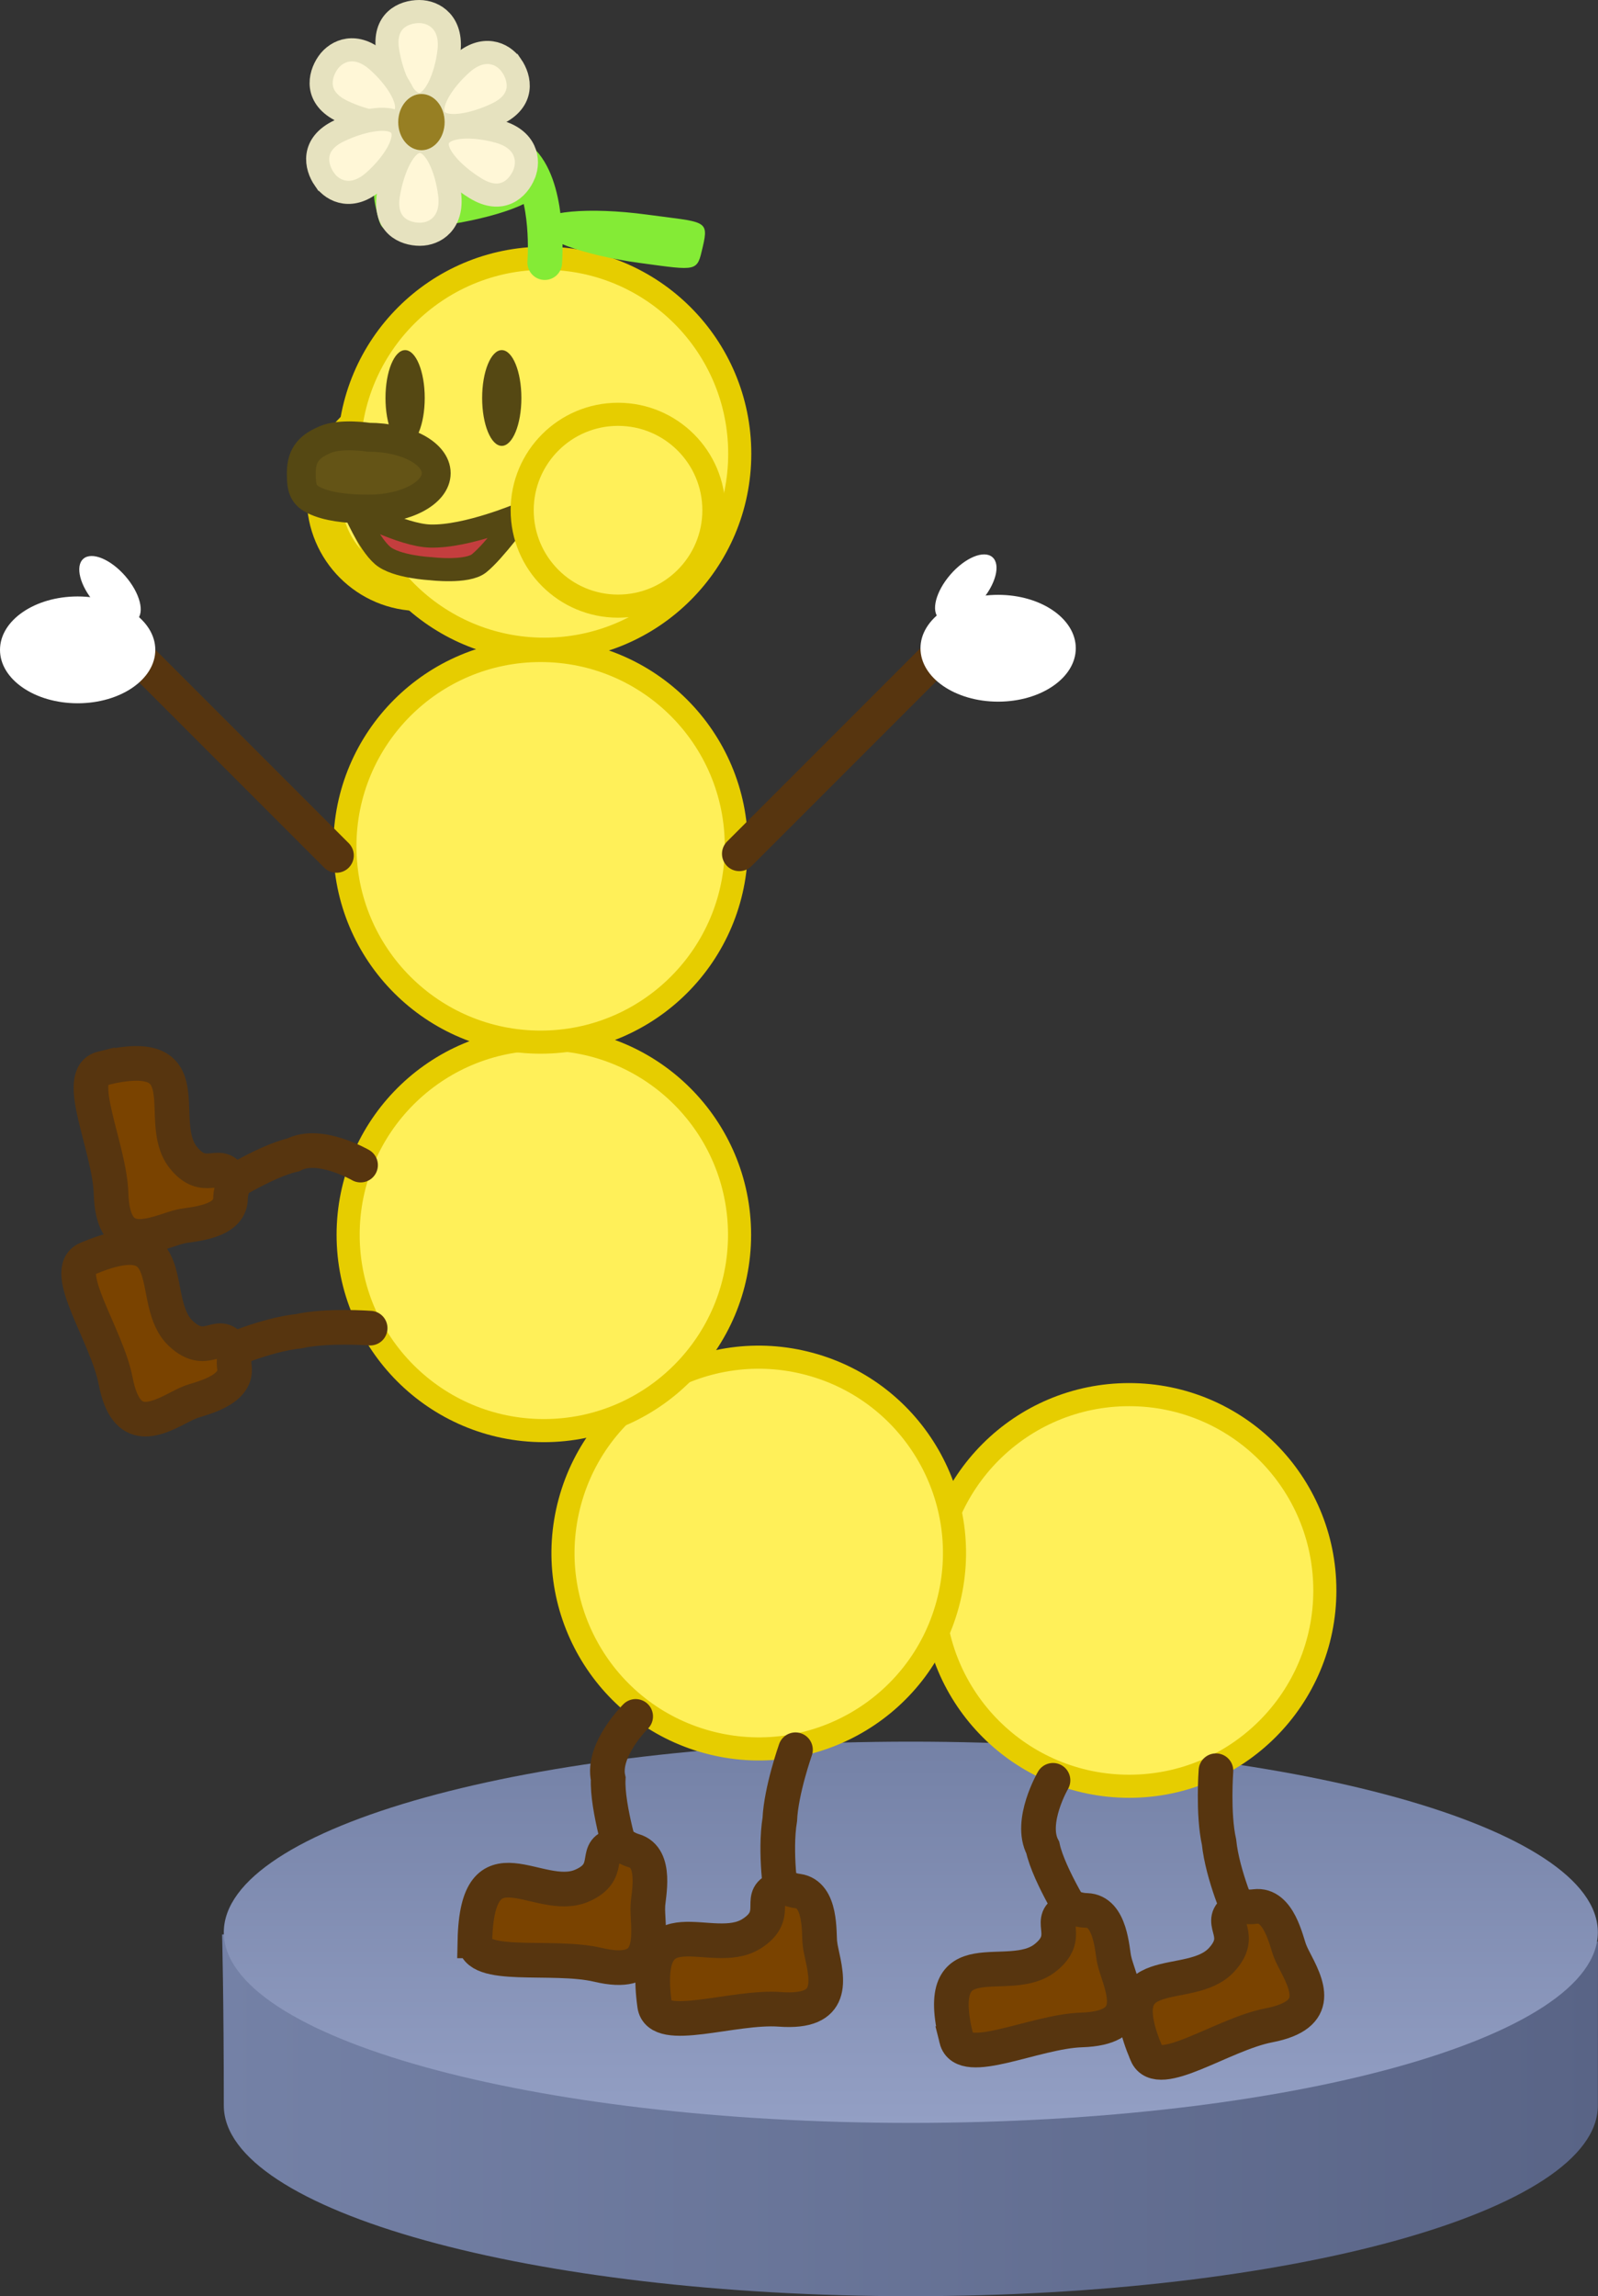 <svg version="1.1" xmlns="http://www.w3.org/2000/svg" xmlns:xlink="http://www.w3.org/1999/xlink" width="138.396" height="198.755" viewBox="0,0,138.396,198.755"><rect x="0" y="0" width="138.396" height="198.755" fill="#333333" stroke="none"/><defs><linearGradient x1="180.988" y1="247.167" x2="300.147" y2="247.167" gradientUnits="userSpaceOnUse" id="color-1"><stop offset="0" stop-color="#7481a6"/><stop offset="1" stop-color="#596486"/></linearGradient><linearGradient x1="240.634" y1="217" x2="240.634" y2="250" gradientUnits="userSpaceOnUse" id="color-2"><stop offset="0" stop-color="#7481a6"/><stop offset="1" stop-color="#939fc4"/></linearGradient></defs><g transform="translate(-161.751,-66.246)"><g data-paper-data="{&quot;isPaintingLayer&quot;:true}" fill-rule="nonzero" stroke-linejoin="miter" stroke-miterlimit="10" stroke-dasharray="" stroke-dashoffset="0" style="mix-blend-mode: normal"><path d="M181.134,248.5c0,-9.113 -0.147,-14.808 -0.147,-14.808l58.98,-4.359l60.179,4.982c0,0 -0.012,11.123 -0.012,14.185c0,9.113 -26.639,16.5 -59.5,16.5c-32.861,0 -59.5,-7.387 -59.5,-16.5z" data-paper-data="{&quot;origPos&quot;:null,&quot;index&quot;:null}" fill="url(#color-1)" stroke="none" stroke-width="0" stroke-linecap="butt"/><path d="M240.634,217c32.861,0 59.5,7.387 59.5,16.5c0,9.113 -26.639,16.5 -59.5,16.5c-32.861,0 -59.5,-7.387 -59.5,-16.5c0,-9.113 26.639,-16.5 59.5,-16.5z" data-paper-data="{&quot;origPos&quot;:null,&quot;index&quot;:null}" fill="url(#color-2)" stroke="none" stroke-width="0" stroke-linecap="butt"/><path d="M242.59,203.912c0,-9.361 7.589,-16.95 16.95,-16.95c9.361,0 16.95,7.589 16.95,16.95c0,9.361 -7.589,16.95 -16.95,16.95c-9.361,0 -16.95,-7.589 -16.95,-16.95z" fill="#fff059" stroke="#e6cd00" stroke-width="2" stroke-linecap="butt"/><path d="M269.219,232.135c0,0 -1.592,-3.539 -1.893,-6.442c-0.545,-2.447 -0.266,-6.177 -0.266,-6.177" fill="none" stroke="#57350f" stroke-width="3" stroke-linecap="round"/><path d="M255.271,232.799c0,0 -2.675,-4.16 -3.211,-6.629c-1.193,-2.248 0.887,-5.824 0.887,-5.824" fill="none" stroke="#57350f" stroke-width="3" stroke-linecap="round"/><path d="M244.584,242.738c-2.212,-8.93 4.475,-4.498 7.682,-7.022c2.315,-1.822 0.228,-3.147 1.685,-3.993c0.952,-0.553 0.811,-0.143 1.912,-0.114c2.098,0.056 2.194,3.456 2.384,4.273c0.064,0.272 0.104,0.425 0.192,0.69c0.812,2.436 1.81,5.226 -3.019,5.382c-4.079,0.131 -10.22,3.276 -10.837,0.784z" data-paper-data="{&quot;origRot&quot;:0}" fill="#7a4300" stroke="#57350f" stroke-width="3" stroke-linecap="butt"/><path d="M261.058,244.033c-3.588,-8.472 3.712,-5.146 6.483,-8.142c2,-2.163 -0.27,-3.143 1.036,-4.208c0.854,-0.696 0.779,-0.269 1.87,-0.413c2.081,-0.274 2.71,3.068 3.027,3.845c0.106,0.259 0.169,0.403 0.298,0.651c1.185,2.278 2.609,4.877 -2.135,5.79c-4.007,0.771 -9.578,4.842 -10.579,2.478z" data-paper-data="{&quot;origRot&quot;:0}" fill="#7a4300" stroke="#57350f" stroke-width="3" stroke-linecap="butt"/><path d="M211.101,196.245c2.446,-9.036 11.755,-14.378 20.791,-11.932c9.036,2.446 14.378,11.755 11.932,20.791c-2.446,9.036 -11.755,14.378 -20.791,11.932c-9.036,-2.446 -14.378,-11.755 -11.932,-20.791z" fill="#fff059" stroke="#e6cd00" stroke-width="2" stroke-linecap="butt"/><path d="M229.429,230.446c0,0 -0.611,-3.832 -0.143,-6.713c0.113,-2.504 1.358,-6.032 1.358,-6.032" fill="none" stroke="#57350f" stroke-width="3" stroke-linecap="round"/><path d="M215.793,227.442c0,0 -1.495,-4.714 -1.367,-7.238c-0.564,-2.482 2.378,-5.39 2.378,-5.39" fill="none" stroke="#57350f" stroke-width="3" stroke-linecap="round"/><path d="M202.88,234.243c0.199,-9.198 5.495,-3.172 9.25,-4.77c2.711,-1.154 1.042,-2.978 2.67,-3.414c1.064,-0.285 0.82,0.074 1.875,0.39c2.01,0.603 1.214,3.909 1.185,4.747c-0.01,0.279 -0.011,0.437 0.005,0.716c0.147,2.563 0.381,5.518 -4.32,4.406c-3.971,-0.939 -10.721,0.492 -10.665,-2.075z" data-paper-data="{&quot;origRot&quot;:0}" fill="#7a4300" stroke="#57350f" stroke-width="3" stroke-linecap="butt"/><path d="M218.443,239.798c-1.249,-9.115 4.928,-3.997 8.385,-6.165c2.496,-1.566 0.561,-3.105 2.1,-3.791c1.006,-0.448 0.822,-0.056 1.913,0.09c2.08,0.279 1.814,3.67 1.917,4.502c0.034,0.277 0.058,0.433 0.118,0.706c0.549,2.508 1.244,5.389 -3.574,5.031c-4.069,-0.303 -10.51,2.171 -10.859,-0.373z" data-paper-data="{&quot;origRot&quot;:0}" fill="#7a4300" stroke="#57350f" stroke-width="3" stroke-linecap="butt"/><path d="M208.851,156.177c9.361,0 16.95,7.589 16.95,16.95c0,9.361 -7.589,16.95 -16.95,16.95c-9.361,0 -16.95,-7.589 -16.95,-16.95c0,-9.361 7.589,-16.95 16.95,-16.95z" fill="#fff059" stroke="#e6cd00" stroke-width="2" stroke-linecap="butt"/><path d="M181.189,183.366c0,0 3.539,-1.592 6.442,-1.893c2.447,-0.545 6.177,-0.266 6.177,-0.266" fill="none" stroke="#57350f" stroke-width="3" stroke-linecap="round"/><path d="M180.525,169.419c0,0 4.16,-2.675 6.629,-3.211c2.248,-1.193 5.824,0.887 5.824,0.887" fill="none" stroke="#57350f" stroke-width="3" stroke-linecap="round"/><path d="M170.586,158.732c8.93,-2.212 4.498,4.475 7.022,7.682c1.822,2.315 3.147,0.228 3.993,1.685c0.553,0.952 0.143,0.811 0.114,1.912c-0.056,2.098 -3.456,2.194 -4.273,2.384c-0.272,0.064 -0.425,0.104 -0.69,0.192c-2.436,0.812 -5.226,1.81 -5.382,-3.019c-0.131,-4.079 -3.276,-10.22 -0.784,-10.837z" data-paper-data="{&quot;origRot&quot;:0}" fill="#7a4300" stroke="#57350f" stroke-width="3" stroke-linecap="butt"/><path d="M169.291,175.206c8.472,-3.588 5.146,3.712 8.142,6.483c2.163,2 3.143,-0.27 4.208,1.036c0.696,0.854 0.269,0.779 0.413,1.87c0.274,2.081 -3.068,2.71 -3.845,3.027c-0.259,0.106 -0.403,0.169 -0.651,0.298c-2.278,1.185 -4.877,2.609 -5.79,-2.135c-0.771,-4.007 -4.842,-9.578 -2.478,-10.579z" data-paper-data="{&quot;origRot&quot;:0}" fill="#7a4300" stroke="#57350f" stroke-width="3" stroke-linecap="butt"/><path d="M208.571,122.552c9.361,0 16.95,7.589 16.95,16.95c0,9.361 -7.589,16.95 -16.95,16.95c-9.361,0 -16.95,-7.589 -16.95,-16.95c0,-9.361 7.589,-16.95 16.95,-16.95z" fill="#fff059" stroke="#e6cd00" stroke-width="2" stroke-linecap="butt"/><path d="M225.779,140.15l16.672,-16.672" fill="none" stroke="#57350f" stroke-width="3" stroke-linecap="round"/><path d="M254.92,122.357c0,2.553 -3.011,4.623 -6.725,4.623c-3.714,0 -6.725,-2.07 -6.725,-4.623c0,-2.553 3.011,-4.623 6.725,-4.623c3.714,0 6.725,2.07 6.725,4.623z" fill="#ffffff" stroke="none" stroke-width="0" stroke-linecap="butt"/><path d="M243.086,119.784c-0.733,-0.637 -0.294,-2.342 0.98,-3.809c1.274,-1.466 2.902,-2.139 3.635,-1.501c0.733,0.637 0.294,2.342 -0.98,3.809c-1.274,1.466 -2.902,2.139 -3.635,1.501z" fill="#ffffff" stroke="none" stroke-width="0" stroke-linecap="butt"/><path d="M174.22,123.618l16.672,16.672" data-paper-data="{&quot;index&quot;:null}" fill="none" stroke="#57350f" stroke-width="3" stroke-linecap="round"/><path d="M168.476,117.874c3.714,0 6.725,2.07 6.725,4.623c0,2.553 -3.011,4.623 -6.725,4.623c-3.714,0 -6.725,-2.07 -6.725,-4.623c0,-2.553 3.011,-4.623 6.725,-4.623z" data-paper-data="{&quot;index&quot;:null}" fill="#ffffff" stroke="none" stroke-width="0" stroke-linecap="butt"/><path d="M169.95,118.422c-1.274,-1.466 -1.713,-3.172 -0.98,-3.809c0.733,-0.637 2.361,0.035 3.635,1.501c1.274,1.466 1.713,3.172 0.98,3.809c-0.733,0.637 -2.361,-0.035 -3.635,-1.501z" data-paper-data="{&quot;index&quot;:null}" fill="#ffffff" stroke="none" stroke-width="0" stroke-linecap="butt"/><g><path d="M189.818,109.332c0,-4.585 3.717,-8.302 8.302,-8.302c4.585,0 8.302,3.717 8.302,8.302c0,4.585 -3.717,8.302 -8.302,8.302c-4.585,0 -8.302,-3.717 -8.302,-8.302z" fill="#fff059" stroke="#e6cd00" stroke-width="3" stroke-linecap="butt"/><path d="M191.973,105.52c0,-9.346 7.576,-16.922 16.922,-16.922c9.346,0 16.922,7.576 16.922,16.922c0,9.346 -7.576,16.922 -16.922,16.922c-9.346,0 -16.922,-7.576 -16.922,-16.922z" fill="#fff059" stroke="#e6cd00" stroke-width="2" stroke-linecap="butt"/><path d="M199.2,76.922c0,0 6.388,1.506 8.04,3.553c2.145,2.658 1.69,8.504 1.69,8.504" fill="none" stroke="#84eb36" stroke-width="3" stroke-linecap="round"/><path d="M222.615,87.609c-0.507,2.178 -0.382,2.083 -5.418,1.404c-5.036,-0.679 -8.992,-2.167 -8.836,-3.325c0.156,-1.158 4.365,-1.546 9.401,-0.868c5.036,0.679 5.406,0.414 4.854,2.788z" data-paper-data="{&quot;origRot&quot;:0}" fill="#84eb36" stroke="none" stroke-width="0" stroke-linecap="butt"/><path d="M199.193,81.613c5.036,-0.679 9.245,-0.29 9.401,0.868c0.156,1.158 -3.8,2.646 -8.836,3.325c-5.036,0.679 -4.912,0.773 -5.418,-1.404c-0.553,-2.374 -0.183,-2.11 4.854,-2.788z" data-paper-data="{&quot;origRot&quot;:0,&quot;index&quot;:null}" fill="#84eb36" stroke="none" stroke-width="0" stroke-linecap="butt"/><path d="M200.633,70.684c-0.263,2.204 -1.234,4.6 -2.578,4.6c-1.343,0 -2.364,-2.409 -2.723,-4.6c-0.436,-2.655 1.379,-3.438 2.723,-3.438c1.343,0 2.868,1.001 2.578,3.438z" fill="#fff7d7" stroke="#e6e2bf" stroke-width="2" stroke-linecap="butt"/><path d="M198.116,86.523c-1.343,0 -3.158,-0.783 -2.723,-3.438c0.359,-2.19 1.379,-4.6 2.723,-4.6c1.343,0 2.315,2.396 2.578,4.6c0.29,2.437 -1.234,3.438 -2.578,3.438z" data-paper-data="{&quot;index&quot;:null}" fill="#fff7d7" stroke="#e6e2bf" stroke-width="2" stroke-linecap="butt"/><path d="M207.139,81.324c-0.51,1.243 -1.924,2.624 -4.215,1.213c-1.89,-1.164 -3.731,-3.023 -3.221,-4.266c0.51,-1.243 3.095,-1.232 5.234,-0.638c2.365,0.657 2.712,2.448 2.202,3.69z" data-paper-data="{&quot;index&quot;:null,&quot;origRot&quot;:0}" fill="#fff7d7" stroke="#e6e2bf" stroke-width="2" stroke-linecap="butt"/><path d="M206.047,71.914c0.766,1.104 1.158,3.041 -1.272,4.198c-2.004,0.954 -4.565,1.49 -5.331,0.386c-0.766,-1.104 0.648,-3.268 2.308,-4.741c1.837,-1.629 3.528,-0.947 4.294,0.157z" data-paper-data="{&quot;index&quot;:null,&quot;origRot&quot;:0}" fill="#fff7d7" stroke="#e6e2bf" stroke-width="2" stroke-linecap="butt"/><path d="M194.445,71.527c1.661,1.473 3.075,3.637 2.308,4.741c-0.766,1.104 -3.327,0.568 -5.331,-0.386c-2.429,-1.156 -2.038,-3.094 -1.272,-4.198c0.766,-1.104 2.458,-1.785 4.294,-0.157z" data-paper-data="{&quot;index&quot;:null,&quot;origRot&quot;:0}" fill="#fff7d7" stroke="#e6e2bf" stroke-width="2" stroke-linecap="butt"/><path d="M189.849,81.77c-0.766,-1.104 -1.158,-3.041 1.272,-4.198c2.004,-0.954 4.565,-1.49 5.331,-0.386c0.766,1.104 -0.648,3.268 -2.308,4.741c-1.837,1.629 -3.528,0.947 -4.294,-0.157z" data-paper-data="{&quot;index&quot;:null,&quot;origRot&quot;:0}" fill="#fff7d7" stroke="#e6e2bf" stroke-width="2" stroke-linecap="butt"/><path d="M200.258,76.816c0,1.343 -0.9,2.433 -2.009,2.433c-1.11,0 -2.009,-1.089 -2.009,-2.433c0,-1.343 0.9,-2.433 2.009,-2.433c1.11,0 2.009,1.089 2.009,2.433z" fill="#977f23" stroke="none" stroke-width="0" stroke-linecap="butt"/><path d="M206.906,100.696c0,2.289 -0.761,4.144 -1.699,4.144c-0.938,0 -1.699,-1.855 -1.699,-4.144c0,-2.289 0.761,-4.144 1.699,-4.144c0.938,0 1.699,1.855 1.699,4.144z" fill="#554813" stroke="none" stroke-width="0" stroke-linecap="butt"/><path d="M198.535,100.696c0,2.289 -0.761,4.144 -1.699,4.144c-0.938,0 -1.699,-1.855 -1.699,-4.144c0,-2.289 0.761,-4.144 1.699,-4.144c0.938,0 1.699,1.855 1.699,4.144z" fill="#554813" stroke="none" stroke-width="0" stroke-linecap="butt"/><path d="M192.402,110.31c0,0 4.129,2.266 6.609,2.336c3.18,0.091 7.895,-1.922 7.895,-1.922c0,0 -2.351,3.228 -3.662,4.279c-1.056,0.846 -4.184,0.467 -4.184,0.467c0,0 -3.021,-0.148 -4.179,-1.147c-1.248,-1.075 -2.479,-4.014 -2.479,-4.014z" fill="#c43e3e" stroke="#554813" stroke-width="2" stroke-linecap="round"/><path d="M206.975,110.41c0,-4.585 3.717,-8.302 8.302,-8.302c4.585,0 8.302,3.717 8.302,8.302c0,4.585 -3.717,8.302 -8.302,8.302c-4.585,0 -8.302,-3.717 -8.302,-8.302z" fill="#fff059" stroke="#e6cd00" stroke-width="2" stroke-linecap="butt"/><path d="M189.889,104.306c1.361,-0.597 3.798,-0.212 3.798,-0.212c3.227,0 5.843,1.392 5.843,3.108c0,1.717 -2.616,3.108 -5.843,3.108c-1.338,0 -3.021,-0.096 -4.274,-0.566c-1.377,-0.516 -1.569,-1.071 -1.569,-2.542c0,-1.717 0.834,-2.365 2.046,-2.897z" fill="#645416" stroke="#554813" stroke-width="2.5" stroke-linecap="butt"/></g></g></g></svg>